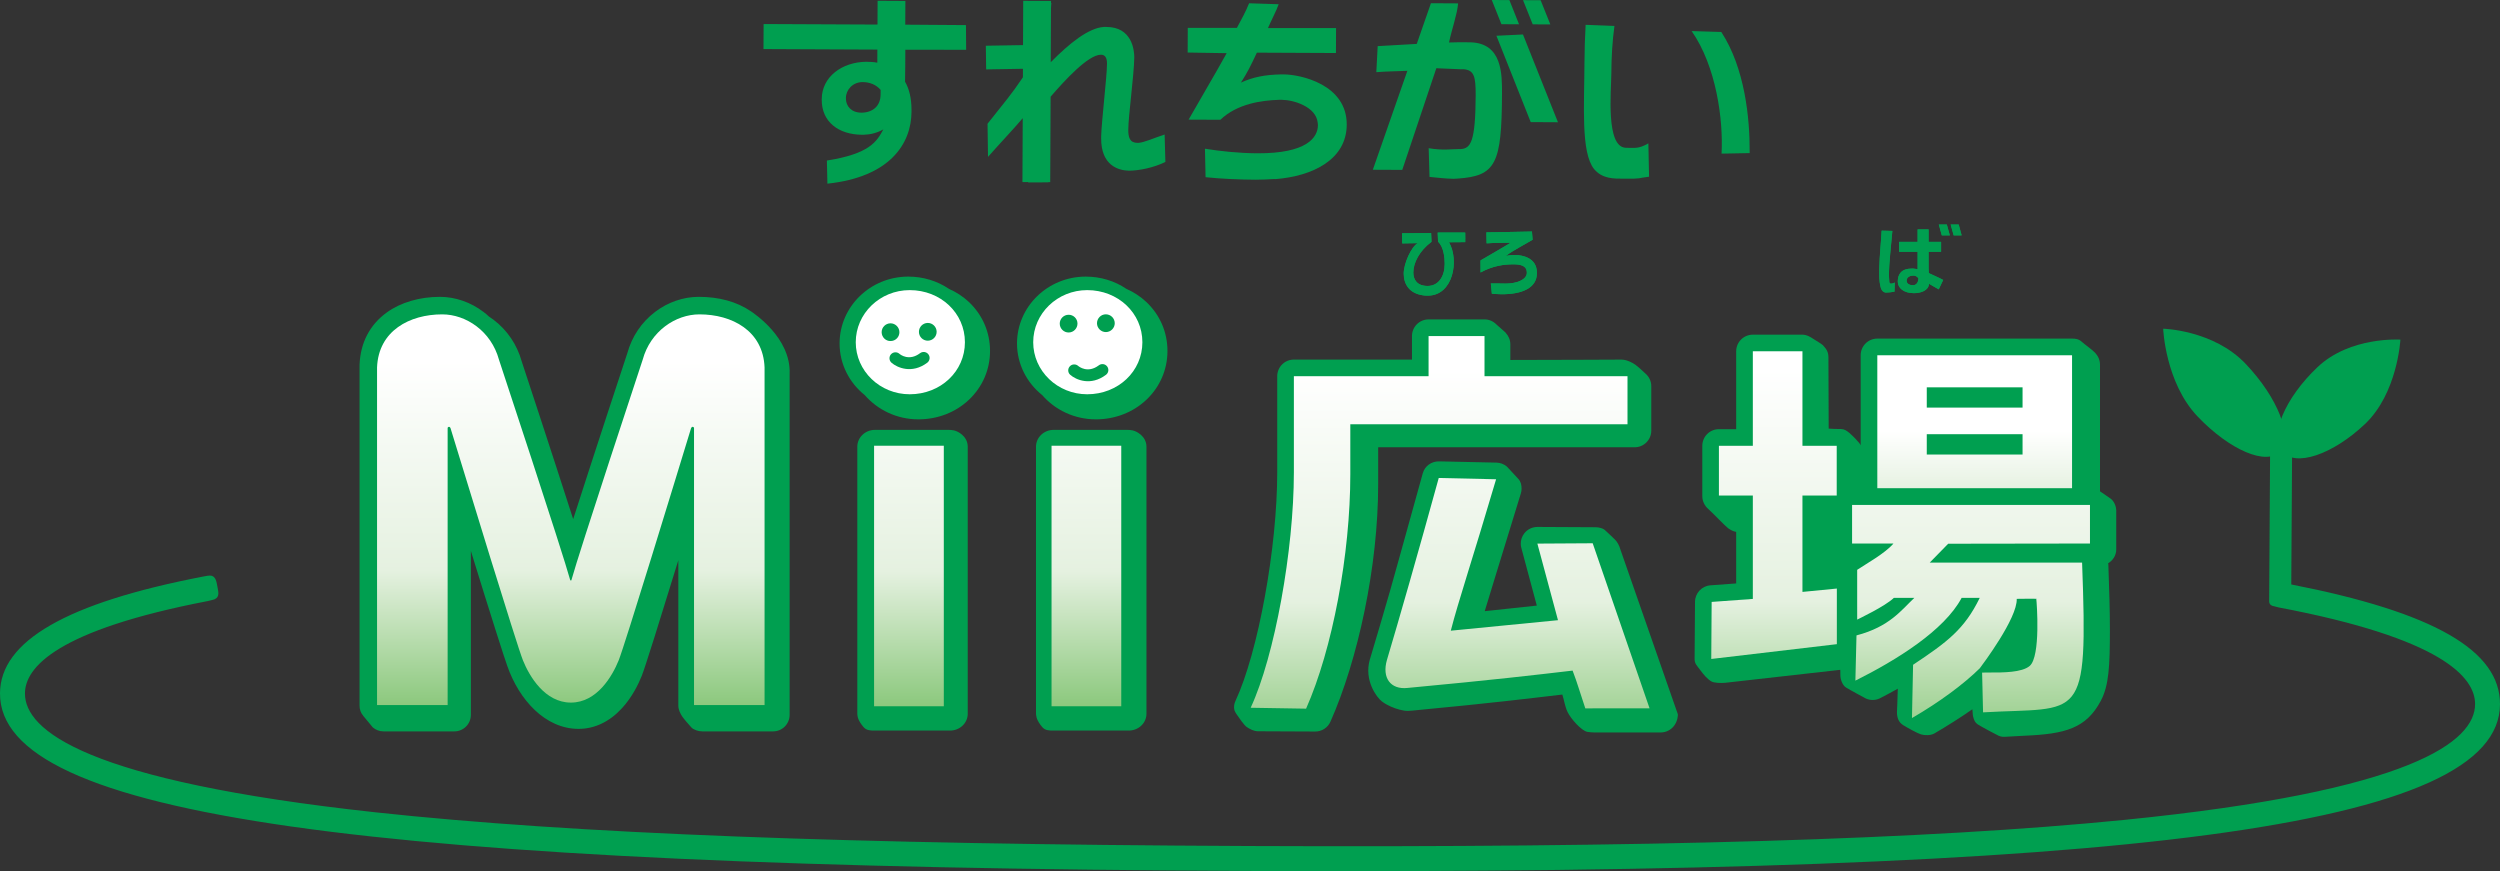<?xml version="1.0" encoding="utf-8"?>
<!-- Generator: Adobe Illustrator 27.2.0, SVG Export Plug-In . SVG Version: 6.00 Build 0)  -->
<svg version="1.1" id="레이어_1" xmlns="http://www.w3.org/2000/svg" xmlns:xlink="http://www.w3.org/1999/xlink" x="0px"
	 y="0px" viewBox="0 0 720 250.899" enable-background="new 0 0 720 250.899" xml:space="preserve">
<rect x="0" y="0" width="720" height="250.899" fill="#333333" stroke="none"/>
<path fill="#009F50" d="M421.974,69.733c-1.716,0-2.865,0-4.673,0.038c3.007,5.196,1.205,15.367-6.097,15.367
	c-0.481,0-0.978-0.015-1.489-0.103c-3.849-0.585-5.456-3.202-5.456-6.262c0-2.919,2.263-7.825,4.062-8.747
	c-1.533,0-2.848,0.038-4.493,0.074l-0.047-2.91c0.174,0,6.115-0.068,8.375-0.089l0.106,2.549c-3.506,2.582-5.237,6.097-5.237,8.812
	c0,1.944,0.945,3.43,2.948,3.79c0.414,0.074,0.798,0.112,1.149,0.112c3.196,0,4.942-2.812,4.942-6.389
	c0-1.808-0.298-4.868-1.911-6.363c-0.038-0.62-0.038-1.371-0.115-2.632c0,0,7.412-0.03,7.937,0
	C422.021,67.836,421.974,69.733,421.974,69.733"/>
<path fill="#009F50" d="M432.534,84.741c-0.638,0-2.198-0.089-2.889-0.136l-0.298-2.969c1.418-0.038,2.827,0.038,4.28,0.038
	c3.173,0,6.076-1.125,6.091-3.084c0-0.189-0.015-0.346-0.038-0.541c-0.195-1.453-1.678-1.926-3.793-1.926
	c-2.65,0-5.94,0.396-9.497,2.354l-0.015-3.465c3.294-1.92,6.404-3.713,8.708-5.107c-1.043,0.068-4.91-0.015-6.945,0.18l-0.068-3.173
	h0.812c2.803,0,10.363-0.228,12.306-0.228l0.189,2.357c-1.48,0.931-5.719,3.114-7.728,4.673c0.741-0.174,1.598-0.278,2.481-0.278
	c2.845,0,5.917,1.063,6.398,4.139c0.062,0.405,0.092,0.75,0.092,1.096C442.622,82.971,438.28,84.741,432.534,84.741"/>
<path fill="#009F50" d="M555.422,77.241v-4.732h3.604v-2.851h-3.604v-3.601h-3.158v3.601h-5.034h-0.204h-0.089v2.851h5.326v5.025
	c-0.431-0.074-0.871-0.151-1.32-0.18h-0.384c-2.983,0-4.029,1.642-4.014,3.787c0.032,1.861,1.793,3.27,4.579,3.285
	c2.071,0.009,4.266-0.718,4.431-2.706c1.545,0.966,2.154,1.19,2.792,1.613l1.276-2.7c-1.353-0.765-2.762-1.285-4.136-1.982
	C555.466,78.216,555.443,77.743,555.422,77.241 M550.95,82.138c-1.028,0-1.896-0.39-1.846-1.403
	c0.032-0.771,0.768-1.306,1.713-1.365c0.487-0.044,1.102,0,1.678,0.789C552.441,81.568,551.738,82.138,550.95,82.138
	 M544.028,79.619c0-0.375-0.032-0.541-0.032-0.886c0-2.496,0.682-8.691,0.992-12.227l-3.084-0.074
	c-0.159,3.084-0.594,7.057-0.679,10.809c-0.032,2.018-0.056,3.811,0.378,5.424c0.278,1.131,0.954,1.589,1.533,1.589
	c0.606,0,1.687-0.089,2.467-0.254c0.038-0.496,0.053-1.486,0.074-2.626c-0.322,0.18-0.795,0.36-1.17,0.316
	c-0.393-0.047-0.402-0.437-0.411-0.759C544.082,80.496,544.005,80.062,544.028,79.619 M558.367,64.663l0.863,3.128h2.313
	l-0.871-3.128H558.367z M564.092,64.663h-2.313l0.866,3.128h2.301L564.092,64.663z"/>
<path fill="#009F50" d="M607.855,143.604c-0.936-0.691-3.055-2.1-3.055-2.1v-36.452c0-1.335-0.508-2.467-1.4-3.441
	c-0.833-0.901-2.88-2.304-3.817-3.152c-0.93-0.83-1.772-0.942-2.836-0.942h-56.082c-2.647,0-4.791,2.151-4.791,4.791v38.328h-2.478
	c-2.638,0-4.785,2.136-4.785,4.785v11.113c0,1.967,1.188,3.63,2.865,4.381c-0.836,0.863-1.4,1.929-1.4,3.196v14.342
	c0,0.727,0.242,1.409,0.564,2.038c-0.437,0.712-0.739,1.509-0.762,2.393c0,0,0.148,11.521,0.148,11.559
	c0,1.371,0.671,2.948,1.61,3.548c1.028,0.653,5.716,3.173,5.716,3.173c1.291,0.585,2.78,0.585,4.065-0.059
	c1.734-0.863,3.563-1.891,5.146-2.762c-0.065,3.196-0.239,6.676-0.239,6.691c0,1.687,0.473,2.978,1.787,3.802
	c1.332,0.818,4.077,2.348,5.149,2.67c1.061,0.322,2.762,0.34,3.831-0.269c3.406-1.973,7.982-4.862,10.945-6.969
	c0.097,0.428,0.071,1.486,0.204,2.047c0.316,1.232,0.585,1.764,1.326,2.289c0.75,0.532,5.586,3.09,5.994,3.27
	c0.653,0.298,1.306,0.351,1.769,0.328l5.678-0.313c11.792-0.487,17.813-2.13,22.016-10.044c2.345-4.41,2.629-9.97,2.629-20.53
	c0-5.158-0.177-11.34-0.449-18.832c-0.009-0.092-0.05-0.165-0.059-0.248c1.374-0.848,2.334-2.28,2.334-4.012v-11.11
	C609.477,145.66,608.741,144.233,607.855,143.604"/>
<path fill="#009F50" d="M396.914,128.814h73.865c2.653,0,4.791-2.145,4.791-4.794v-12.817c0-1.477-0.691-2.792-1.746-3.675
	c0,0-1.666-1.613-2.786-2.446c-0.981-0.727-2.667-1.515-4.053-1.515c0,0-21.671,0.106-32.007,0.106v-4.508
	c0-1.291-0.526-2.461-1.359-3.323l0.009-0.044l-2.644-2.334c-0.874-0.907-2.089-1.477-3.447-1.477H411.43
	c-2.644,0-4.78,2.153-4.78,4.8v6.774h-34.015c-2.647,0-4.791,2.136-4.791,4.782v27.685c0,21.685-5.497,51.804-12.002,65.786
	c-0.298,0.638-0.434,1.208-0.434,1.905c0,0.706,0.201,1.238,0.78,2.056c0.614,0.877,2.047,3.031,2.871,3.601
	c0.765,0.532,2.026,1.223,3.226,1.229l16.442,0.074c1.911,0.033,3.666-1.087,4.446-2.842c7.869-17.73,13.742-44.567,13.742-68.379
	V128.814z M483.183,205.595l-16.457-47.184c-0.387-1.388-0.951-2.325-1.566-2.963c-0.614-0.662-2.597-2.446-3.037-2.865
	c-0.458-0.414-1.637-0.736-2.573-0.736l-16.817-0.089c-1.477,0.015-2.88,0.712-3.769,1.891c-0.647,0.845-0.984,1.867-0.984,2.91
	c0,0.411,0.044,0.824,0.165,1.244c0,0,2.803,10.419,4.455,16.607c-4.26,0.419-10.002,1.117-15,1.604
	c0.765-2.535,1.619-5.326,2.6-8.519l7.801-25.375c0.145-0.449,0.21-0.907,0.21-1.365c0-0.999-0.174-2.012-0.922-2.821
	c-0.756-0.803-3.3-3.562-3.3-3.562l0.009,0.009c-0.836-0.715-1.899-1.126-3.013-1.149l-16.519-0.36
	c-2.201-0.044-4.121,1.335-4.712,3.444l-6.809,24.518c-3.122,11.497-8.46,29.2-8.425,29.079c-1.749,6,1.958,10.942,3.459,12.091
	c1.598,1.214,3.583,1.979,5.107,2.378c2.024,0.532,2.647,0.375,5.79,0.059c20.572-1.935,31.717-3.323,41.072-4.41
	c0.567,1.755,0.733,3.427,1.521,5.054c0.91,1.876,3.955,5.394,5.731,5.701c1.267,0.219,3.347,0.18,4.762,0.171l16.345-0.015
	c1.545-0.006,3.001-0.756,3.899-2.018C483.103,207.671,483.334,206.044,483.183,205.595"/>
<path fill="#009F50" d="M421.997,69.733c-1.728,0-2.865,0-4.673,0.038c3.007,5.196,1.205,15.367-6.097,15.367
	c-0.482,0-0.978-0.015-1.489-0.103c-3.861-0.585-5.459-3.202-5.459-6.262c0-2.919,2.266-7.825,4.068-8.747
	c-1.539,0-2.851,0.029-4.511,0.074l-0.038-2.91c0.18,0,6.121-0.068,8.381-0.089l0.103,2.549c-3.495,2.582-5.234,6.091-5.234,8.812
	c0,1.944,0.945,3.43,2.942,3.79c0.411,0.074,0.803,0.103,1.149,0.103c3.202,0,4.948-2.803,4.948-6.381
	c0-1.808-0.307-4.868-1.911-6.363c-0.038-0.62-0.038-1.371-0.115-2.632c0,0,7.412-0.03,7.937,0
	C422.038,67.836,421.997,69.733,421.997,69.733"/>
<path fill="#009F50" d="M432.557,84.741c-0.638,0-2.201-0.089-2.889-0.136l-0.307-2.969c1.433-0.038,2.836,0.038,4.292,0.038
	c3.179,0,6.073-1.125,6.082-3.084c0-0.189-0.009-0.346-0.033-0.541c-0.195-1.453-1.678-1.926-3.802-1.926
	c-2.65,0-5.932,0.39-9.488,2.354l-0.009-3.474c3.288-1.911,6.398-3.704,8.702-5.099c-1.052,0.068-4.921-0.015-6.954,0.18
	l-0.059-3.173h0.803c2.812,0,10.366-0.228,12.315-0.228l0.192,2.357c-1.489,0.931-5.722,3.114-7.737,4.673
	c0.747-0.174,1.604-0.278,2.487-0.278c2.836,0,5.917,1.063,6.398,4.139c0.068,0.405,0.086,0.75,0.086,1.096
	C442.639,82.971,438.294,84.741,432.557,84.741"/>
<path fill="#009F50" d="M542.084,147.092h-2.67c0.024-0.195,0.056-0.39,0.056-0.6l-1.893-14.933c0-2.26-4.23-6.31-5.025-6.939
	c-0.795-0.623-1.409-1.058-2.375-1.058c-0.942,0-2.919-0.044-3.518-0.121c0-7.462-0.071-20.43-0.071-20.43
	c0-1.554-0.455-2.378-1.575-3.577c-0.464-0.443-1.799-1.193-2.65-1.755c-0.845-0.564-1.991-1.291-3.258-1.291h-14.291
	c-2.644,0-4.791,2.139-4.791,4.785v22.433h-4.972c-2.647,0-4.785,2.139-4.785,4.794v14.528c0,1.471,0.715,2.789,1.693,3.636
	c0.96,0.833,5.057,5.102,5.751,5.58c0.691,0.473,1.439,0.91,2.313,1.043v14.844c-3.471,0.248-7.412,0.546-7.412,0.546
	c-2.487,0.174-4.425,2.245-4.446,4.735c0,0-0.121,16.463-0.121,16.469c0,1.365,0.6,1.808,1.696,3.294
	c0.736,1.004,1.997,2.579,3.208,3.211c0.762,0.405,2.762,0.493,3.976,0.352l38.393-4.328c2.408-0.284,4.186-2.334,4.186-4.756v-9.03
	h2.582V147.092z"/>
<g>
	<defs>
		<polygon id="SVGID_1_" points="504.816,101.173 504.816,128.4 495.047,128.4 495.047,142.704 504.816,142.704 504.816,172.489 
			492.956,173.352 492.844,189.782 529.048,185.516 529.012,185.516 529.012,169.502 519.105,170.471 519.105,142.704 
			528.974,142.704 528.974,128.4 519.105,128.4 519.105,101.173 		"/>
	</defs>
	<clipPath id="SVGID_00000024702283580107646900000002736180332075832739_">
		<use xlink:href="#SVGID_1_"  overflow="visible"/>
	</clipPath>
	
		<linearGradient id="SVGID_00000136369991867950887150000002025135296733921410_" gradientUnits="userSpaceOnUse" x1="154.182" y1="342.397" x2="157.136" y2="342.397" gradientTransform="matrix(0 52.267 52.267 0 -17385.275 -7981.785)">
		<stop  offset="0" style="stop-color:#FFFFFF"/>
		<stop  offset="0.191" style="stop-color:#FFFFFF"/>
		<stop  offset="0.624" style="stop-color:#E5F1E0"/>
		<stop  offset="1" style="stop-color:#6CBA5A"/>
	</linearGradient>
	
		<rect x="492.844" y="101.174" clip-path="url(#SVGID_00000024702283580107646900000002736180332075832739_)" fill="url(#SVGID_00000136369991867950887150000002025135296733921410_)" width="36.204" height="88.608"/>
</g>
<g>
	<defs>
		<path id="SVGID_00000043435378584065959870000007119611986066993573_" d="M554.91,125.042h27.587v5.864H554.91V125.042z
			 M554.91,111.554h27.587v5.831H554.91V111.554z M540.666,140.598h56.085v-38.29h-56.085V140.598z"/>
	</defs>
	<clipPath id="SVGID_00000150811293606954216860000012547691504503101075_">
		<use xlink:href="#SVGID_00000043435378584065959870000007119611986066993573_"  overflow="visible"/>
	</clipPath>
	
		<linearGradient id="SVGID_00000031909522863651260190000007434841195123513003_" gradientUnits="userSpaceOnUse" x1="162.79" y1="350.395" x2="165.744" y2="350.395" gradientTransform="matrix(0 13.821 13.821 0 -4273.991 -2133.624)">
		<stop  offset="0" style="stop-color:#FFFFFF"/>
		<stop  offset="0.191" style="stop-color:#FFFFFF"/>
		<stop  offset="0.624" style="stop-color:#E5F1E0"/>
		<stop  offset="1" style="stop-color:#6CBA5A"/>
	</linearGradient>
	
		<rect x="540.666" y="102.308" clip-path="url(#SVGID_00000150811293606954216860000012547691504503101075_)" fill="url(#SVGID_00000031909522863651260190000007434841195123513003_)" width="56.085" height="38.29"/>
</g>
<g>
	<defs>
		<path id="SVGID_00000003079008877917916540000017013609625897215645_" d="M533.399,145.418v11.116h11.916
			c-2.337,2.792-8.026,5.946-10.448,7.577v14.342c0.505-0.281,7.988-3.799,10.561-6.257h5.896c-3.734,3.509-7.125,8.31-16.655,10.8
			l-0.319,13.03c11.792-5.89,25.605-14.424,30.595-23.83h5.214c-4.419,9.075-9.411,12.749-19.192,19.26l-0.322,15.34
			c7.902-4.555,15.03-9.872,19.532-14.33c0.694-0.922,10.891-14.46,10.64-19.996c1.48-0.065,5.542-0.021,5.61-0.021
			c0-0.083,0.009-0.162,0.024-0.254c0,0.127,0,0.21,0.006,0.352c0.121,0.931,1.309,16.522-1.911,19.251
			c-2.242,1.914-7.804,1.899-11.364,1.885c-0.957-0.006-1.769-0.009-2.334,0.024l0.272,11.453
			c28.355-1.634,30.249,3.719,28.521-43.128h-43.879l5.314-5.435l40.839-0.062v-11.116H533.399z"/>
	</defs>
	<clipPath id="SVGID_00000132061673858014233730000010430673251414864523_">
		<use xlink:href="#SVGID_00000003079008877917916540000017013609625897215645_"  overflow="visible"/>
	</clipPath>
	
		<linearGradient id="SVGID_00000087404369085143406560000008029126296237966214_" gradientUnits="userSpaceOnUse" x1="154.182" y1="343.115" x2="157.136" y2="343.115" gradientTransform="matrix(0 52.266 52.266 0 -17365.59 -7981.568)">
		<stop  offset="0" style="stop-color:#FFFFFF"/>
		<stop  offset="0.191" style="stop-color:#FFFFFF"/>
		<stop  offset="0.624" style="stop-color:#E5F1E0"/>
		<stop  offset="1" style="stop-color:#6CBA5A"/>
	</linearGradient>
	
		<rect x="533.399" y="145.418" clip-path="url(#SVGID_00000132061673858014233730000010430673251414864523_)" fill="url(#SVGID_00000087404369085143406560000008029126296237966214_)" width="68.515" height="63.461"/>
</g>
<g>
	<defs>
		<path id="SVGID_00000145030833877952845050000000038501904796416132_" d="M399.438,190.071c-1.495,5.172,1.063,8.564,5.884,8.059
			c25-2.34,36.712-3.725,47.586-4.998c0.747,1.985,1.235,3.403,1.669,4.777l1.991,6.103l18.501-0.021l-16.374-47.53l-15.931,0.098
			l5.935,22.057l-30.872,3.025c2.174-8.502,6.44-21.168,13.048-43.61l-16.516-0.375
			C408.607,158.576,402.711,179.141,399.438,190.071 M411.428,96.787v11.559h-38.792v27.676c0,22.359-5.527,52.962-12.442,67.809
			l15.958,0.263c7.601-17.136,12.738-44.47,12.738-67.496v-14.407h79.829v-13.845h-41.179V96.787H411.428z"/>
	</defs>
	<clipPath id="SVGID_00000092423551119679007630000011241119610906148787_">
		<use xlink:href="#SVGID_00000145030833877952845050000000038501904796416132_"  overflow="visible"/>
	</clipPath>
	
		<linearGradient id="SVGID_00000172405772421993797460000011757716208047216550_" gradientUnits="userSpaceOnUse" x1="154.182" y1="341.216" x2="157.136" y2="341.216" gradientTransform="matrix(0 52.266 52.266 0 -17416.248 -7981.506)">
		<stop  offset="0" style="stop-color:#FFFFFF"/>
		<stop  offset="0.191" style="stop-color:#FFFFFF"/>
		<stop  offset="0.624" style="stop-color:#E5F1E0"/>
		<stop  offset="1" style="stop-color:#6CBA5A"/>
	</linearGradient>
	
		<rect x="360.194" y="96.787" clip-path="url(#SVGID_00000092423551119679007630000011241119610906148787_)" fill="url(#SVGID_00000172405772421993797460000011757716208047216550_)" width="114.875" height="107.307"/>
</g>
<path fill="#009F50" d="M227.413,107.617c0.384-10.404-10.419-17.452-11.184-17.987c-4.109-2.783-9.181-4.139-15.015-4.139
	c-4.41,0-8.874,1.536-12.555,4.342c-3.893,2.969-6.655,7.057-7.982,11.857c-0.818,2.452-9.668,29.333-15.6,47.816
	c-5.902-18.377-14.07-43.152-14.805-45.37c-1.359-4.877-4.18-9.054-8.147-12.061c-0.419-0.322-0.848-0.614-1.297-0.907
	c-0.502-0.473-1.028-0.922-1.583-1.335c-3.681-2.806-8.144-4.342-12.549-4.342c-5.834,0-11.264,1.589-15.293,4.493
	c-4.889,3.524-7.604,8.729-7.846,15.021c0,0.047-0.006,0.112-0.006,0.165v98.076c0,1.096,0.375,2.115,1.043,2.865l-0.015,0.009
	l2.549,3.081l0.224,0.278c0.833,0.706,1.891,1.155,3.069,1.155h20.439c2.623,0,4.753-2.13,4.753-4.771v-47.193
	c5.199,16.891,9.902,31.652,10.496,33.153c3.388,9.698,10.883,18.055,20.459,18.09c4.644,0.024,9.001-2.062,12.569-5.961
	c2.889-3.152,4.688-6.812,5.695-9.323c0.995-2.514,5.167-15.842,10.528-33.28v41.897c0,1.193,0.653,2.378,1.105,3.075
	c0.458,0.706,2.106,2.573,2.676,3.202c0.579,0.614,1.929,1.111,3.09,1.111h20.433c2.623,0,4.747-2.13,4.747-4.771v-98.076V107.617z"
	/>
<path fill="#009F50" d="M326.156,123.946c-0.644-0.112-0.765-0.112-0.765-0.112c-0.106,0-0.789-0.03-0.892-0.03h-21.047
	c-2.803,0-5.084,2.168-5.084,4.845v76.902c0,0,0.03,0.614,0.201,1.229c0.18,0.617,0.842,1.802,1.672,2.709
	c0.842,0.892,1.855,0.916,3.211,0.916h21.632c2.818,0,5.099-2.168,5.099-4.848v-76.907
	C330.168,125.573,327.214,124.126,326.156,123.946 M274.688,123.946c-0.647-0.112-0.774-0.112-0.774-0.112
	c-0.098,0-0.78-0.03-0.883-0.03h-21.038c-2.815,0-5.087,2.168-5.087,4.845v76.902c0,0,0.015,0.614,0.195,1.229
	c0.174,0.617,0.842,1.802,1.681,2.709c0.839,0.892,1.846,0.916,3.211,0.916h21.629c2.812,0,5.087-2.168,5.087-4.848v-76.907
	C278.7,125.573,275.746,124.126,274.688,123.946 M273.315,83.204c-3.388-2.295-7.441-3.542-11.736-3.542
	c-10.915,0-19.78,8.635-19.78,19.245c0,5.979,2.821,11.343,7.246,14.882c3.719,4.269,9.264,6.983,15.444,6.983
	c5.536,0,10.694-1.994,14.548-5.624c3.923-3.707,6.091-8.703,6.091-14.088c0-5.376-2.168-10.386-6.091-14.094
	C277.35,85.387,275.409,84.135,273.315,83.204 M300.152,113.79c3.719,4.269,9.264,6.983,15.458,6.983
	c5.521,0,10.673-1.994,14.528-5.624c3.932-3.707,6.091-8.703,6.091-14.088c0-5.376-2.159-10.386-6.091-14.094
	c-1.681-1.58-3.622-2.833-5.731-3.772c-3.374-2.286-7.423-3.533-11.716-3.533c-10.912,0-19.792,8.635-19.792,19.245
	C292.9,104.886,295.733,110.251,300.152,113.79"/>
<g>
	<defs>
		<path id="SVGID_00000035506118606763566970000010459182611444798137_" d="M185.096,103.584c0,0-18.383,55.597-20.56,63.594v-0.021
			c0,0,0,0.006-0.012,0.015c-0.027-0.074-0.118-0.044-0.186-0.018c-0.047,0.015-0.083,0.033-0.086,0.024
			c-2.168-7.996-20.551-63.594-20.551-63.594c-2.242-8.2-9.473-13.045-16.35-13.045c-9.332,0-18.347,4.688-18.761,15.272v97.24
			h20.329v-79.758c0-0.331,0.532-0.629,0.824,0c4.62,15.062,19.036,62.306,20.858,66.867c1.829,4.552,6.292,12.188,13.816,12.188
			c7.515,0,11.94-7.636,13.772-12.188c1.823-4.561,16.238-51.804,20.849-66.867c0.301-0.629,0.842-0.331,0.842,0v79.758h20.315
			v-97.24c-0.411-10.584-9.417-15.272-18.755-15.272C194.563,90.539,187.332,95.384,185.096,103.584"/>
	</defs>
	<clipPath id="SVGID_00000018937000982509409150000011387014387981757878_">
		<use xlink:href="#SVGID_00000035506118606763566970000010459182611444798137_"  overflow="visible"/>
	</clipPath>
	
		<linearGradient id="SVGID_00000142167260294565016760000002710024938328923569_" gradientUnits="userSpaceOnUse" x1="154.436" y1="337.75" x2="157.39" y2="337.75" gradientTransform="matrix(0 47.331 47.331 0 -15821.683 -7232.567)">
		<stop  offset="0" style="stop-color:#FFFFFF"/>
		<stop  offset="0.191" style="stop-color:#FFFFFF"/>
		<stop  offset="0.624" style="stop-color:#E5F1E0"/>
		<stop  offset="1" style="stop-color:#6CBA5A"/>
	</linearGradient>
	
		<rect x="108.59" y="90.539" clip-path="url(#SVGID_00000018937000982509409150000011387014387981757878_)" fill="url(#SVGID_00000142167260294565016760000002710024938328923569_)" width="111.605" height="112.512"/>
</g>
<path fill="#FFFFFF" d="M246.456,98.564c0,8.265,6.96,14.986,15.541,14.986c8.909,0,15.901-6.593,15.901-14.986
	c0-8.416-6.992-15.009-15.901-15.009C253.416,83.555,246.456,90.29,246.456,98.564"/>
<path fill="#FFFFFF" d="M297.564,98.564c0,8.265,6.968,14.986,15.55,14.986c8.895,0,15.893-6.593,15.893-14.986
	c0-8.416-6.998-15.009-15.893-15.009C304.532,83.555,297.564,90.29,297.564,98.564"/>
<g>
	<defs>
		<rect id="SVGID_00000008126043247592959310000004474399457138581895_" x="251.735" y="128.365" width="20.081" height="75.041"/>
	</defs>
	<clipPath id="SVGID_00000000945064844896242130000000847104569621069190_">
		<use xlink:href="#SVGID_00000008126043247592959310000004474399457138581895_"  overflow="visible"/>
	</clipPath>
	
		<linearGradient id="SVGID_00000060711176209151293950000014512917858696650390_" gradientUnits="userSpaceOnUse" x1="154.442" y1="339.111" x2="157.396" y2="339.111" gradientTransform="matrix(0 47.319 47.319 0 -15784.773 -7230.68)">
		<stop  offset="0" style="stop-color:#FFFFFF"/>
		<stop  offset="0.191" style="stop-color:#FFFFFF"/>
		<stop  offset="0.624" style="stop-color:#E5F1E0"/>
		<stop  offset="1" style="stop-color:#6CBA5A"/>
	</linearGradient>
	
		<rect x="251.735" y="128.365" clip-path="url(#SVGID_00000000945064844896242130000000847104569621069190_)" fill="url(#SVGID_00000060711176209151293950000014512917858696650390_)" width="20.081" height="75.04"/>
</g>
<g>
	<defs>
		<rect id="SVGID_00000116937128222015307840000006071788166672137388_" x="302.845" y="128.365" width="20.078" height="75.041"/>
	</defs>
	<clipPath id="SVGID_00000044167120241343964870000001069503194124016814_">
		<use xlink:href="#SVGID_00000116937128222015307840000006071788166672137388_"  overflow="visible"/>
	</clipPath>
	
		<linearGradient id="SVGID_00000176761533059121448880000001493347921772680343_" gradientUnits="userSpaceOnUse" x1="154.442" y1="339.825" x2="157.396" y2="339.825" gradientTransform="matrix(0 47.319 47.319 0 -15767.473 -7230.68)">
		<stop  offset="0" style="stop-color:#FFFFFF"/>
		<stop  offset="0.191" style="stop-color:#FFFFFF"/>
		<stop  offset="0.624" style="stop-color:#E5F1E0"/>
		<stop  offset="1" style="stop-color:#6CBA5A"/>
	</linearGradient>
	
		<rect x="302.845" y="128.365" clip-path="url(#SVGID_00000044167120241343964870000001069503194124016814_)" fill="url(#SVGID_00000176761533059121448880000001493347921772680343_)" width="20.078" height="75.04"/>
</g>
<path fill="#009F50" d="M264.652,95.601c0.009,1.403,1.17,2.529,2.573,2.52c1.409-0.021,2.543-1.185,2.529-2.588
	c-0.018-1.409-1.179-2.543-2.573-2.529C265.763,93.023,264.638,94.177,264.652,95.601"/>
<path fill="#009F50" d="M253.912,95.699c0.024,1.409,1.179,2.564,2.588,2.52c1.409,0,2.549-1.17,2.529-2.573
	c-0.024-1.409-1.179-2.535-2.582-2.535C255.028,93.141,253.897,94.29,253.912,95.699"/>
<path fill="#009F50" d="M264.99,101.707c-3.181,2.408-5.707,0.414-5.985,0.166c-0.721-0.614-1.793-0.526-2.416,0.18
	c-0.614,0.712-0.546,1.778,0.16,2.408c1.642,1.439,5.902,3.308,10.304,0c0.75-0.585,0.907-1.642,0.331-2.408
	C266.821,101.293,265.74,101.146,264.99,101.707"/>
<path fill="#009F50" d="M315.932,93.111c0.015,1.409,1.179,2.535,2.579,2.529c1.412-0.015,2.552-1.179,2.538-2.582
	c-0.024-1.418-1.179-2.543-2.597-2.535C317.049,90.539,315.927,91.702,315.932,93.111"/>
<path fill="#009F50" d="M305.207,93.231c0.015,1.403,1.17,2.549,2.579,2.529c1.412-0.015,2.543-1.188,2.529-2.597
	c-0.015-1.403-1.17-2.535-2.579-2.511C306.324,90.667,305.192,91.822,305.207,93.231"/>
<path fill="#009F50" d="M316.465,105.21c-3.173,2.393-5.701,0.399-5.979,0.151c-0.718-0.609-1.799-0.526-2.413,0.186
	c-0.614,0.706-0.555,1.784,0.151,2.393c1.642,1.456,5.902,3.323,10.304,0c0.759-0.576,0.901-1.642,0.34-2.393
	C318.297,104.781,317.215,104.631,316.465,105.21"/>
<path fill="#009F50" d="M555.444,77.241v-4.732h3.598v-2.851h-3.598v-3.601h-3.161v3.601h-5.031h-0.195h-0.098v2.851h5.323v5.025
	c-0.434-0.074-0.874-0.151-1.317-0.18h-0.39c-2.978,0-4.029,1.642-4,3.787c0.024,1.861,1.778,3.27,4.57,3.285
	c2.071,0.009,4.274-0.718,4.425-2.706c1.551,0.966,2.151,1.19,2.794,1.613l1.276-2.709c-1.347-0.756-2.75-1.276-4.133-1.973
	C555.488,78.216,555.467,77.743,555.444,77.241 M550.974,82.138c-1.028,0-1.902-0.39-1.855-1.403
	c0.029-0.771,0.771-1.306,1.716-1.365c0.487-0.044,1.108,0,1.684,0.789C552.472,81.568,551.76,82.138,550.974,82.138
	 M544.035,79.619c0.015-0.375-0.015-0.541-0.015-0.886c0-2.496,0.682-8.691,0.99-12.227l-3.084-0.074
	c-0.151,3.084-0.591,7.057-0.682,10.809c-0.027,2.018-0.05,3.811,0.384,5.424c0.275,1.131,0.951,1.589,1.524,1.589
	c0.615,0,1.693-0.089,2.467-0.254c0.044-0.496,0.059-1.486,0.091-2.626c-0.34,0.18-0.803,0.36-1.179,0.316
	c-0.408-0.053-0.408-0.437-0.417-0.759C544.097,80.496,544.035,80.062,544.035,79.619 M558.389,64.663l0.866,3.12h2.298l-0.86-3.12
	H558.389z M564.108,64.663h-2.304l0.857,3.12h2.301L564.108,64.663z"/>
<path fill="#009F50" d="M474.927,50.892c-3.793,0.449-1.622,0.6-7.223,0.57c-2.927-0.009-6.242,0.097-8.635-2.812
	c-3.802-4.786-2.792-18.265-2.738-30.926c0.018-3.533,0.136-7.06,0.331-10.575l8.295,0.322c-0.582,4.206-0.874,9.036-0.889,13.689
	c-0.033,5.054-1.651,21.145,4.124,21.399c2.52,0.009,3.69,0.39,6.54-1.273L474.927,50.892z"/>
<path fill="#009F50" d="M367.145,51.552c-1.852,0.098-3.704,0.21-5.551,0.204c-4.156-0.018-9.908-0.242-14.392-0.721l-0.174-8.206
	c4.328,0.706,9.819,1.297,15.098,1.32c14.253,0.068,17.417-4.537,17.44-8.115c0-0.224-0.068-0.452-0.068-0.682
	c-0.428-4.605-6.954-6.587-10.268-6.602h-0.901c-4.942,0.157-12.014,1.102-16.853,5.74l-9.157-0.038
	c3.111-5.5,7.423-12.723,10.965-19.136l-11.237-0.186l0.03-7.096h14.147c1.365-2.535,2.558-4.697,3.518-7.09l8.519,0.278
	c-0.674,1.929-2.174,4.703-3.081,6.856l19.606,0.015l-0.033,7.178l-22.775-0.106c-1.929,4.088-2.611,5.506-4.591,8.62
	c3.651-1.636,6.93-2.251,11.527-2.354h0.842c4.664,0.021,18.158,2.818,18.105,14.469c-0.047,9.999-9.66,14.85-20.716,15.706V51.552z
	"/>
<path fill="#009F50" d="M423.541,12.188l-1.566-0.009c-1.353,0-2.989-0.015-4.658,0.053c0.801-3.817,2.375-8.138,2.617-11.258
	l-7.825-0.044l-4.085,11.716c-4.118,0.248-8.206,0.487-11.252,0.638l-0.39,7.506c2.827-0.248,5.935-0.248,8.942-0.396l-9.946,28.494
	l8.475,0.038l9.81-29.277c2.535,0.077,5.949,0.292,6.918,0.292h0.951c2.984,0.248,3.486,2.032,3.465,7.485
	c-0.062,13.526-1.427,15.355-4.404,15.514h-0.614c-1.956-0.009-4.434,0.434-8.519-0.257l0.245,8.265
	c2.071,0.18,4.706,0.535,6.901,0.541c0.39,0,0.789-0.038,1.125-0.053c11.122-0.747,12.758-4.212,12.85-24.43
	C432.601,21.322,432.639,12.466,423.541,12.188 M438.618,9.931l-7.651,0.366l9.878,24.867l7.846,0.044L438.618,9.931z
	 M437.484,6.998l-2.783-6.974L429.632,0l2.777,6.969L437.484,6.998z M446.493,7.028l-2.792-6.96l-5.069-0.024l2.789,6.969
	L446.493,7.028z"/>
<path fill="#009F50" d="M495.813,44.247c0.52-9.819-1.551-25.195-8.617-35.297l8.537,0.26c6.847,10.463,8.212,25.047,8.168,34.361
	v0.52L495.813,44.247z"/>
<path fill="#009F50" d="M278.198,7.23l-17.485-0.127l0.038-6.833l-8.002-0.044l-0.03,6.847l-32.798-0.151l-0.038,7.208l32.798,0.151
	l-0.015,3.772c-1.034-0.195-2.1-0.254-3.217-0.263c-6.96,0.092-12.758,4.328-12.788,10.75v0.224
	c-0.024,6.316,4.845,10.014,11.624,10.044h0.458c1.899-0.044,3.923-0.541,5.663-1.551c-1.861,3.5-3.982,7.057-16.262,8.977
	l0.151,6.661c17.957-1.899,24.181-11.47,24.22-20.716v-0.405c0.015-3.409-0.644-6.138-1.861-8.248
	c0.059-2.685,0.068-5.908,0.083-9.202l17.514,0.015L278.198,7.23z M253.612,27.181c-0.006,3.249-2.091,5.125-5.288,5.267h-0.233
	c-2.924-0.015-4.484-1.891-4.469-4.112v-0.121c0.006-2.316,1.929-4.588,4.845-4.573c2.026,0.015,3.87,0.747,5.155,2.242
	L253.612,27.181z"/>
<path fill="#009F50" d="M335.411,38.741c-3.563,1.185-5.76,2.251-7.559,2.408h-0.225c-2.245-0.006-2.694-1.539-2.679-3.817
	c0.015-3.97,1.642-15.568,1.725-20.793c0.009-2.162-0.691-8.747-7.996-8.776h-0.78c-4.41,0.301-9.869,4.673-15.284,10.162
	l0.074-15.653c0.03-0.479,0.059-0.96,0.092-1.4h-0.092l0.009-0.594l-8.011-0.044l-0.053,12.758l-10.711,0.18l0.092,6.818
	l10.596-0.18l-0.015,2.461c-3.613,5.347-4.912,6.667-10.185,13.373l0.136,9.536c3.264-3.707,7.562-8.23,9.999-11.148l-0.083,18.406
	l1.672,0.009c0,0.03,0,0.068,0.006,0.098l5.793-0.03V52.46h0.532l0.112-24.61c4.147-4.809,10.862-12.105,14.507-12.091
	c1.117,0,1.74,0.809,1.731,2.511l-0.006,0.225c-0.009,3.518-1.533,16.138-1.675,20.743v0.606c-0.03,7.734,4.853,9.225,7.928,9.317
	c2.865,0.006,7.134-0.827,10.569-2.52L335.411,38.741z"/>
<path fill="#009F50" d="M646.73,104.767c9.293,9.766,13.733,21.062,9.899,25.248c-3.823,4.168-14.466-0.34-23.75-10.097
	c-9.279-9.772-9.884-25.248-9.884-25.248S637.451,95.016,646.73,104.767"/>
<path fill="#009F50" d="M667.455,105.727c-9.4,8.895-13.981,19.786-10.212,24.309c3.76,4.523,14.454,0.99,23.859-7.905
	c9.409-8.903,10.212-24.317,10.212-24.317S676.867,96.824,667.455,105.727"/>
<path fill="#009F50" d="M659.886,168.325l0.245-39.191c0-0.697-0.538-1.282-1.229-1.303l-3.763-0.174
	c-0.352-0.029-0.691,0.098-0.945,0.355c-0.257,0.245-0.399,0.585-0.399,0.945c0,0-0.275,44.26-0.275,44.275
	c-0.009,0.57,0.355,1.025,0.866,1.229c-0.006,0.015,1.734,0.443,1.888,0.481c46.806,8.856,56.59,20.046,56.551,27.871
	c-0.056,10.605-17.665,25.012-101.325,33.345c-56.469,5.61-136.445,8.005-251.681,7.494c-115.245-0.502-195.192-3.586-251.616-9.698
	C24.625,224.88,7.14,210.334,7.187,199.706c0.03-7.506,9.178-18.217,52.575-26.586c0.34-0.062,1.832-0.414,2.133-0.573
	c1.385-0.712,1.019-2.023,0.712-3.628c-0.257-1.344-0.434-2.732-1.666-3.108c-0.555-0.162-1.941,0.136-2.535,0.257
	C19.172,173.637,0.068,184.631,0,199.685c-0.151,35.215,104.084,50.026,359.78,51.151c255.701,1.126,360.063-12.779,360.22-47.994
	C720.071,187.346,700.935,176.357,659.886,168.325"/>
<g>
</g>
<g>
</g>
<g>
</g>
<g>
</g>
<g>
</g>
<g>
</g>
<g>
</g>
<g>
</g>
<g>
</g>
<g>
</g>
<g>
</g>
<g>
</g>
<g>
</g>
<g>
</g>
<g>
</g>
</svg>
